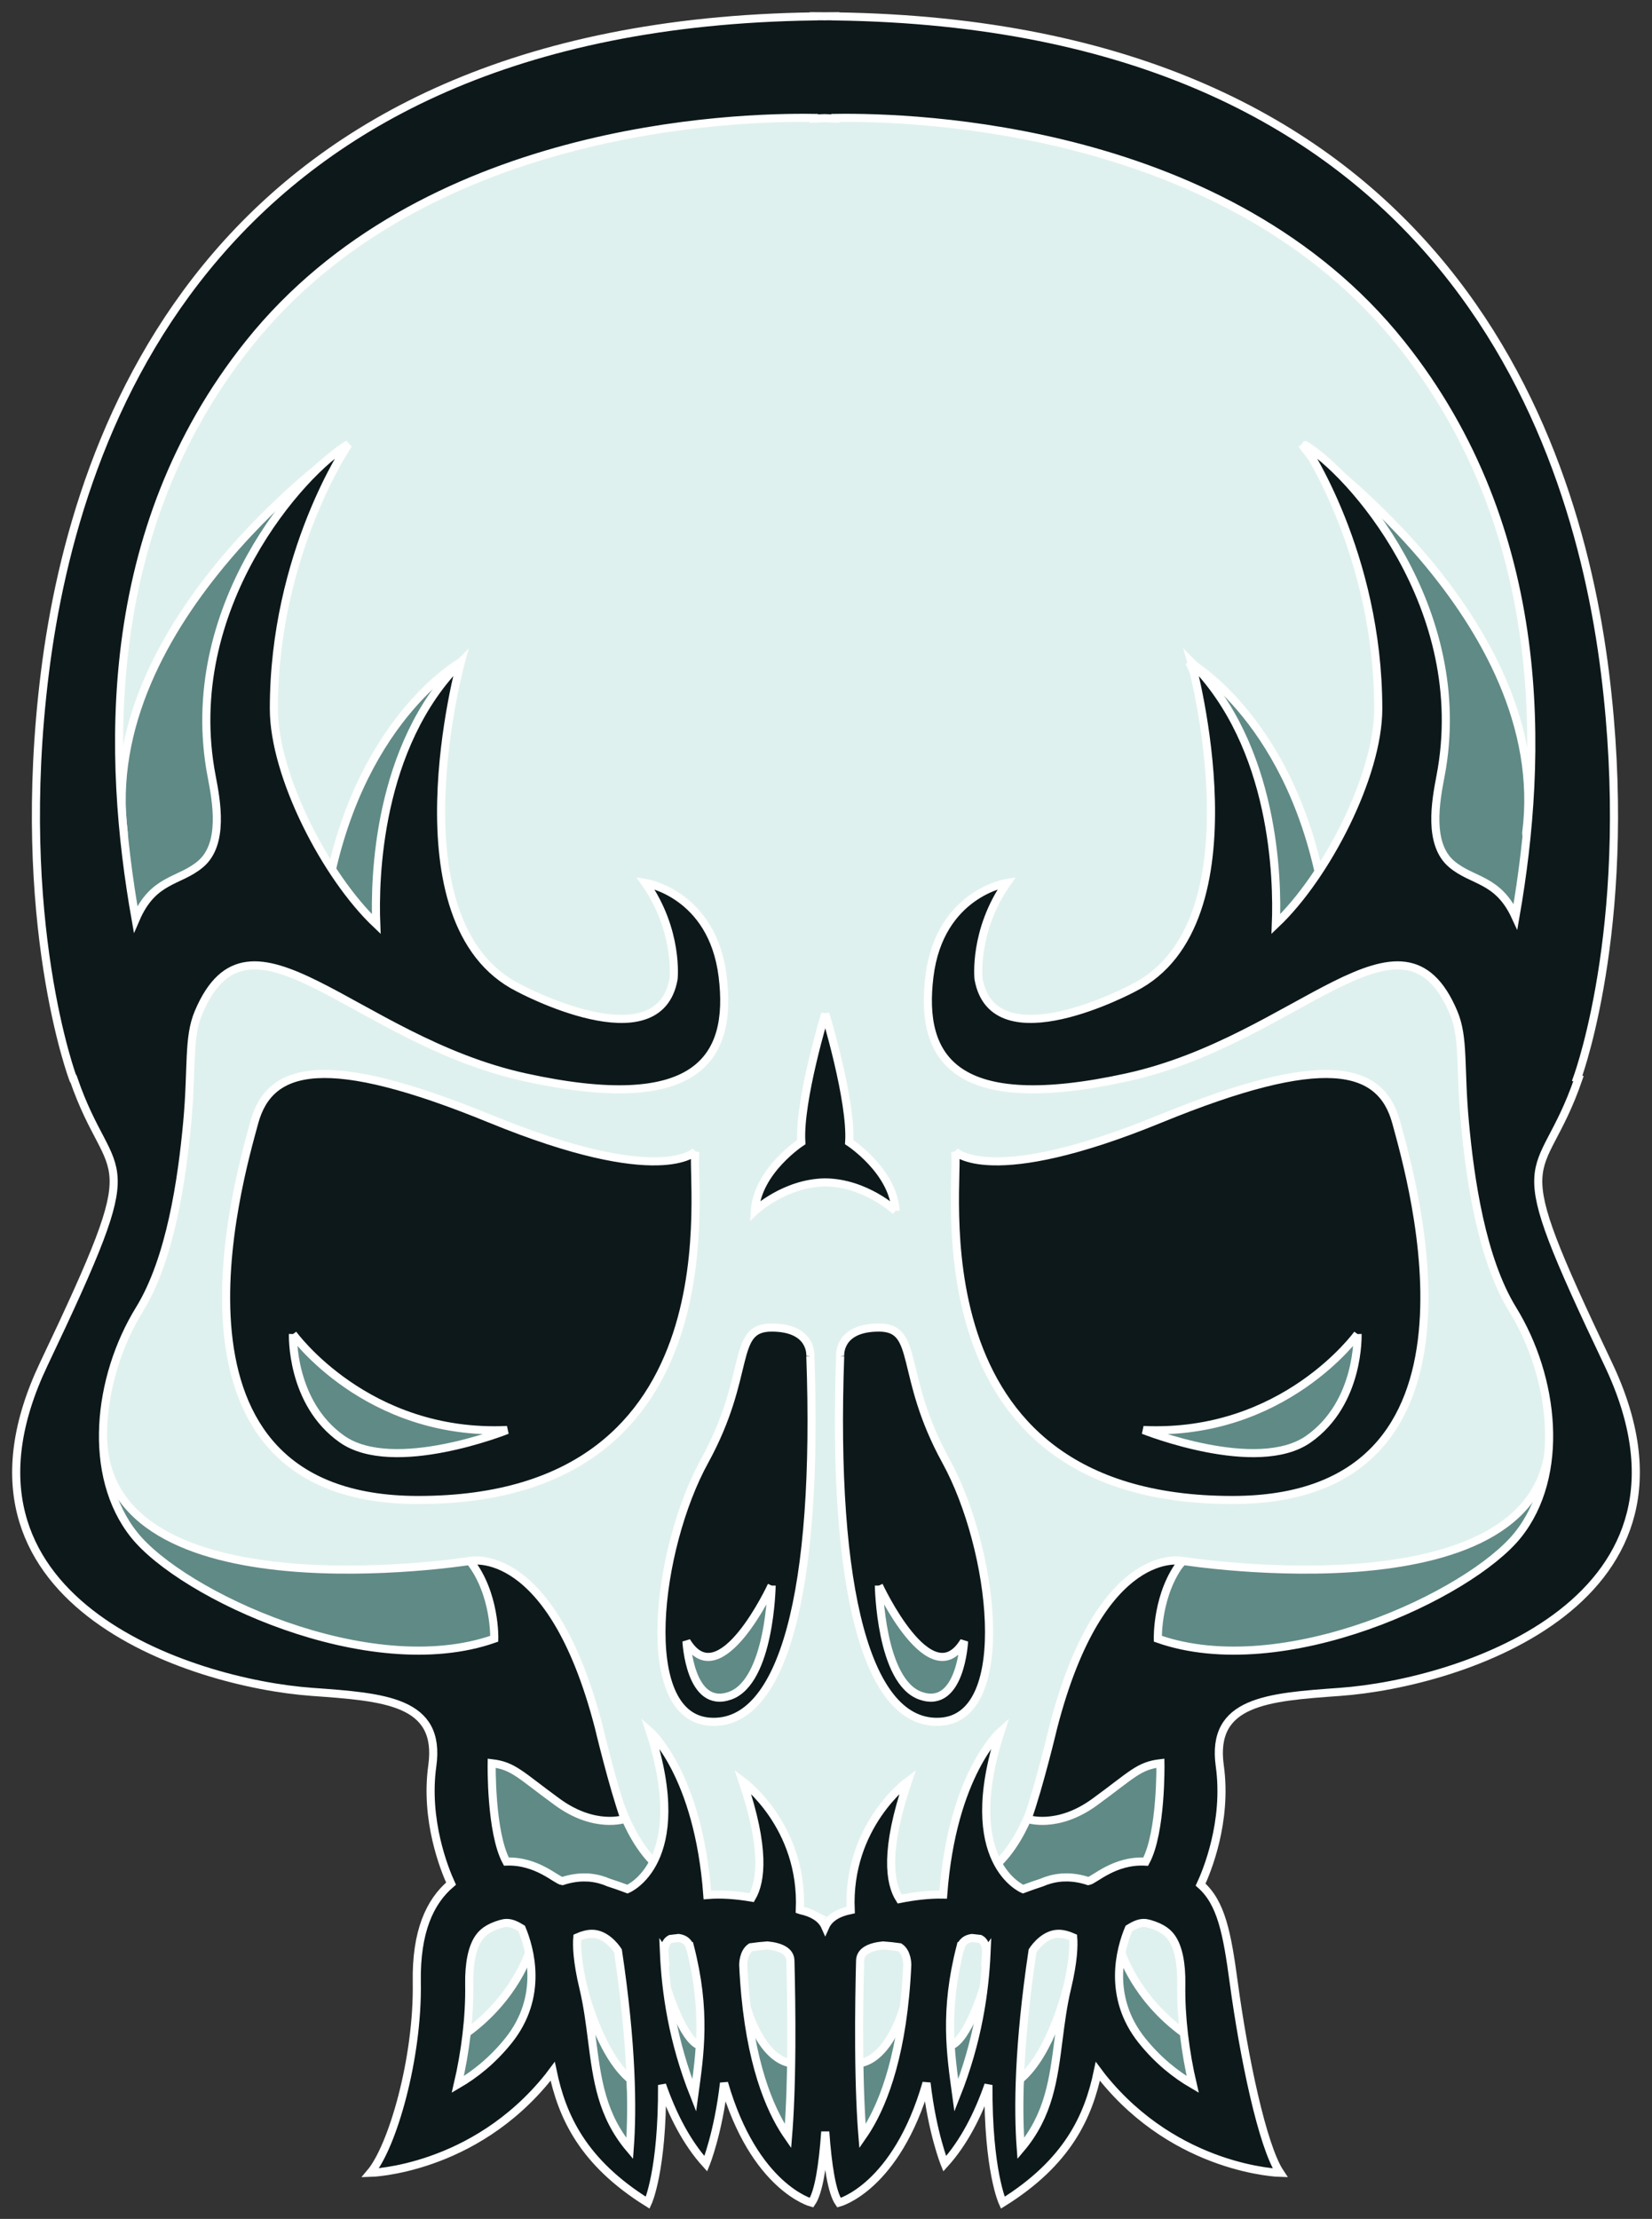 <svg xmlns="http://www.w3.org/2000/svg" width="102" height="137" viewBox="0 0 102 137">
  <rect x="0" y="0" width="102" height="137" fill="#333333" stroke="none"/>
  <g fill="none" fill-rule="evenodd" stroke="#FFF" stroke-width=".5" transform="translate(1 1)">
    <path fill="#DFF1EE" d="M26.424,121.799 C26.424,121.297 28.532,115.91 28.532,115.91 L34.78,117.397 L47.096,118.48 L57.345,117.784 L64.539,116.693 L72.393,117.386 L73.507,122.337 L74.295,130.359 L68.136,126.298 L65.565,125.308 L65.565,129.666 L61.306,133.924 L60.852,126.694 L59.393,127.292 L57.951,130.458 L55.889,125.803 L54.298,129.963 L51.329,132.835 L50.011,127.685 L49.108,130.656 L47.81,132.835 L45.608,128.081 L44.474,125.803 L42.855,126.496 L41.947,130.656 L40.292,126.595 L39.405,126.199 L38.798,132.835 L36.594,131.745 L34.39,128.18 L33.393,124.86 L28.169,129.17 L26.395,129.566 L26.424,121.799"/>
    <path fill="#DFF1EE" d="M72.454,113.385 L72.642,104.443 L78.046,101.538 L93.384,98.765 L97.72,90.842 L95.092,82.259 L91.543,73.147 L95.092,62.715 L94.303,35.513 L85.367,16.365 L65.276,5.537 L40.21,4.347 C40.21,4.347 18.476,12.268 17.086,13.324 C15.696,14.381 6.517,29.694 6.517,29.694 L3.492,46.851 L8.475,65.309 L7.964,74.467 L4.942,81.994 L4.153,91.614 L8.884,97.84 L19.266,101.934 L25.906,103.82 L27.453,110.913 L28.518,115.885 L28.342,116.327 L39.84,117.532 L51.51,118.873 L65.432,116.824 L71.416,116.047 L71.39,115.973 L72.454,113.385"/>
    <path fill="#608A86" d="M63.022 109.633C63.022 109.633 61.864 114.18 58.931 115.089L63.022 116.81 69.221 115.885 72.392 111.874 71.094 105.311 68.237 106.293 63.022 109.633M72.048 95.377C72.048 95.377 94.691 98.965 94.691 87.575L96.559 89.159 93.763 96.896 81.738 102.133 67.449 100.251 72.048 95.377M37.03 109.633C37.03 109.633 38.187 114.18 41.12 115.089L37.03 116.81 30.83 115.885 27.66 111.874 28.957 105.311 31.814 106.293 37.03 109.633M20.509 26.431C20.509 26.431 4.942 37.23 6.642 50.43L5.993 57.863 8.26 60.636 16.44 54.001 13.878 42.116C13.878 42.116 15.805 32.238 20.509 26.431M27.453 39.879C27.453 39.879 20.903 43.533 19.102 54.694L25.705 59.844 24.72 47.662C24.72 47.662 26.048 42.692 27.453 39.879M79.368 26.431C79.368 26.431 94.935 37.23 93.234 50.43L93.884 57.863 91.617 60.636 83.436 54.001 85.998 42.116C85.998 42.116 84.071 32.238 79.368 26.431M72.423 39.879C72.423 39.879 78.974 43.533 80.775 54.694L74.172 59.844 75.157 47.662C75.157 47.662 73.828 42.692 72.423 39.879"/>
    <path fill="#0D181A" d="M41.946,70.083 C41.946,70.083 39.84,72.405 29.277,68.08 C19.202,63.955 15.654,64.776 14.698,68.309 C13.742,71.842 7.924,91.611 24.816,91.614 C44.973,91.618 41.548,71.524 41.946,70.083"/>
    <path fill="#608A86" d="M17.088,81.368 C17.088,81.368 21.629,87.692 30.313,87.292 C30.313,87.292 23.302,90.093 20.115,87.852 C16.929,85.611 17.088,81.368 17.088,81.368"/>
    <path fill="#0D181A" d="M49.033,82.728 C49.033,82.728 49.192,80.967 46.643,80.967 C44.093,80.967 45.448,83.849 42.5,89.212 C39.552,94.575 38.278,104.982 42.819,105.302 C47.36,105.622 49.555,97.213 49.033,82.728"/>
    <path fill="#608A86" d="M28.004 95.377C28.004 95.377 5.36 98.965 5.36 87.575L3.492 89.159 6.289 96.896 18.313 102.133 32.603 100.251 28.004 95.377M46.643 96.896C46.643 96.896 43.456 103.781 41.385 100.339 41.385 100.339 41.584 104.576 44.069 103.7 46.555 102.825 46.643 96.896 46.643 96.896"/>
    <path fill="#0D181A" d="M57.962,70.083 C57.962,70.083 60.068,72.405 70.631,68.08 C80.706,63.955 84.254,64.776 85.21,68.309 C86.165,71.842 91.984,91.611 75.092,91.614 C54.934,91.618 58.36,71.524 57.962,70.083"/>
    <path fill="#608A86" d="M82.82,81.368 C82.82,81.368 78.279,87.692 69.596,87.292 C69.596,87.292 76.606,90.093 79.792,87.852 C82.979,85.611 82.82,81.368 82.82,81.368"/>
    <path fill="#0D181A" d="M54.3 73.763C54.141 71.281 51.432 69.52 51.432 69.52 51.592 66.959 49.956 61.595 49.956 61.595L49.954 61.897 49.952 61.595C49.952 61.595 48.316 66.959 48.475 69.52 48.475 69.52 45.767 71.281 45.608 73.763 45.608 73.763 47.457 72.031 49.954 72.004 52.451 72.031 54.3 73.763 54.3 73.763M50.875 82.728C50.875 82.728 50.716 80.967 53.265 80.967 55.815 80.967 54.46 83.849 57.408 89.212 60.355 94.575 61.63 104.982 57.089 105.302 52.548 105.622 50.353 97.213 50.875 82.728"/>
    <path fill="#608A86" d="M53.265 96.896C53.265 96.896 56.452 103.781 58.523 100.339 58.523 100.339 58.324 104.576 55.838 103.7 53.353 102.825 53.265 96.896 53.265 96.896M35.025 121.75C35.025 121.75 36.008 125.825 37.938 127.398 38.42 127.791 38.662 128.006 38.753 128.108 39.027 128.412 37.948 127.693 37.948 127.693L38.222 132.835 35.462 129.666 34.39 125.321M31.665 119.554C31.665 119.554 30.814 122.345 27.816 124.52L26.395 129.566 32.112 125.902 33.393 121.346M40.175 121.75C40.175 121.75 41.17 124.994 42.209 125.299L42.756 128.774 41.947 129.566 39.84 125.658M45.098 122.922C45.098 122.922 45.941 126.096 47.847 126.395 47.847 126.395 48.67 127.982 48.67 128.279 48.67 128.576 48.177 132.538 48.177 132.538L44.013 125.658 42.756 122.336M64.878 121.75C64.878 121.75 63.894 125.825 61.964 127.398 61.482 127.791 61.24 128.006 61.149 128.108 60.875 128.412 61.954 127.693 61.954 127.693L61.68 132.835 64.44 129.666 65.513 125.321M68.237 119.554C68.237 119.554 69.088 122.345 72.086 124.52L73.507 129.566 67.79 125.902 66.509 121.346M59.727 121.75C59.727 121.75 58.732 124.994 57.693 125.299L57.146 128.774 57.955 129.566 60.062 125.658M54.804 122.922C54.804 122.922 53.961 126.096 52.054 126.395 52.054 126.395 51.232 127.982 51.232 128.279 51.232 128.576 51.725 132.538 51.725 132.538L55.889 125.658 57.146 122.336"/>
    <path fill="#0D181A" d="M92.715,93.776 C89.767,97.458 78.217,102.902 70.489,100.18 C70.489,100.18 70.409,97.378 72.002,95.377 C72.002,95.377 66.984,94.256 64.036,105.623 C64.036,105.623 63.16,109.305 62.443,111.307 C62.443,111.307 64.275,111.947 66.585,110.266 C68.896,108.585 69.294,108.025 70.648,107.865 C70.648,107.865 70.724,112.128 69.74,113.942 C67.804,113.829 66.576,115.085 66.198,115.144 C65.675,114.971 65.188,114.905 64.737,114.917 L64.739,114.914 C64.672,114.91 64.585,114.917 64.487,114.932 C64.055,114.972 63.659,115.083 63.301,115.241 C62.703,115.434 62.166,115.639 62.166,115.639 C62.166,115.639 58.159,114.006 60.78,105.906 C60.78,105.906 57.793,108.52 57.237,115.975 C56.346,115.958 55.412,116.076 54.545,116.249 C53.915,115.263 53.615,113.22 55.053,108.982 C55.053,108.982 51.293,111.724 51.523,116.931 C50.786,117.083 50.202,117.394 49.953,117.955 C49.83,117.678 49.623,117.462 49.358,117.296 L49.362,117.295 C49.356,117.292 49.347,117.287 49.339,117.284 C49.084,117.128 48.777,117.017 48.434,116.942 C48.417,116.936 48.402,116.931 48.385,116.925 C48.612,111.722 44.855,108.982 44.855,108.982 C46.253,113.102 46.008,115.148 45.414,116.164 C44.511,116.01 43.557,115.928 42.673,116.002 C42.122,108.526 39.129,105.906 39.129,105.906 C41.749,114.006 37.742,115.639 37.742,115.639 C37.742,115.639 37.198,115.431 36.595,115.238 C36.242,115.082 35.852,114.973 35.428,114.932 C35.326,114.918 35.238,114.91 35.169,114.914 L35.172,114.918 C34.724,114.906 34.239,114.974 33.72,115.144 C33.361,115.109 32.163,113.87 30.264,113.937 C29.282,112.121 29.358,107.865 29.358,107.865 C30.713,108.025 31.111,108.585 33.421,110.266 C35.731,111.947 37.564,111.307 37.564,111.307 C36.846,109.305 35.97,105.623 35.97,105.623 C33.023,94.256 28.004,95.377 28.004,95.377 C29.597,97.378 29.518,100.18 29.518,100.18 C21.79,102.902 10.239,97.458 7.291,93.776 C4.344,90.094 5.022,84.052 7.61,79.848 C9.54,76.714 10.239,71.763 10.558,68.321 C10.876,64.879 10.594,63.091 11.258,61.517 C14.442,53.973 20.834,63.198 31.43,65.519 C42.025,67.84 44.256,64.399 43.618,59.275 C42.981,54.152 38.838,53.512 38.838,53.512 C40.911,56.474 40.59,59.435 40.59,59.435 C39.671,64.657 31.024,59.997 31.024,59.997 C23.036,55.991 27.453,39.879 27.453,39.879 C22.265,45.08 22.122,53.335 22.23,56.053 C19.116,53.101 15.909,46.893 15.909,42.761 C15.909,33.16 20.509,26.431 20.509,26.431 C17.721,28.032 10.061,36.499 12.07,46.943 C12.363,48.465 12.849,51.109 11.383,52.35 C10.058,53.472 8.462,53.223 7.374,55.752 C5.64,45.945 5.085,31.829 14.371,20.211 C25.076,6.817 44.255,6.206 49.249,6.281 L49.249,6.32 C49.249,6.32 49.531,6.306 49.915,6.294 C50.299,6.306 50.581,6.32 50.581,6.32 L50.581,6.281 C55.575,6.206 74.793,6.817 85.499,20.211 C94.734,31.766 94.28,45.79 92.57,55.59 C91.485,53.233 89.924,53.447 88.628,52.35 C87.163,51.109 87.646,48.465 87.938,46.943 C89.948,36.499 82.287,28.032 79.499,26.431 C79.499,26.431 84.098,33.16 84.098,42.761 C84.098,46.893 80.89,53.101 77.777,56.053 C77.885,53.335 77.741,45.08 72.553,39.879 C72.553,39.879 76.97,55.991 68.983,59.997 C68.983,59.997 60.335,64.657 59.417,59.435 C59.417,59.435 59.095,56.474 61.168,53.512 C61.168,53.512 57.026,54.152 56.388,59.275 C55.751,64.399 57.982,67.84 68.577,65.519 C79.172,63.198 85.564,53.973 88.748,61.517 C89.413,63.091 89.13,64.879 89.449,68.321 C89.767,71.763 90.467,76.714 92.396,79.848 C94.984,84.052 95.663,90.094 92.715,93.776 Z M69.51,124.99 C67.329,122.268 68.184,119.298 68.698,118.069 C68.99,117.89 69.293,117.728 69.616,117.728 C69.726,117.728 69.84,117.746 69.965,117.781 C70.817,118.023 71.146,118.365 71.339,118.637 C71.752,119.221 71.959,120.221 71.937,121.529 C71.903,123.504 72.174,125.697 72.642,127.698 C71.596,127.089 70.499,126.222 69.51,124.99 Z M64.884,121.75 C64.628,122.817 64.49,123.893 64.358,124.934 C64.046,127.387 63.764,129.6 62.026,131.658 C61.844,129.211 61.879,125.296 62.753,119.448 C62.959,119.128 63.561,118.396 64.359,118.396 C64.626,118.396 64.932,118.472 65.262,118.62 C65.302,119.103 65.285,120.073 64.884,121.75 Z M58.045,128.38 C57.699,125.839 57.277,123.172 58.316,119.157 L58.333,119.157 C58.333,119.157 58.432,118.737 59.008,118.657 L59.513,118.713 C59.932,118.922 59.888,119.548 59.888,119.548 L59.916,119.508 C59.807,122.006 59.374,125.034 58.045,128.38 Z M52.561,130.427 C52.457,130.596 52.354,130.752 52.252,130.899 C52.149,129.646 52.066,127.872 52.049,125.375 C52.035,123.355 52.071,121.422 52.105,120.072 C52.106,119.442 52.765,119.191 53.523,119.117 C53.87,119.141 54.219,119.179 54.552,119.227 C55.011,119.534 55.019,120.257 55.019,120.307 C54.777,125.679 53.592,128.747 52.561,130.427 Z M47.859,125.375 C47.842,127.872 47.759,129.646 47.656,130.899 C47.554,130.752 47.45,130.596 47.347,130.427 C46.316,128.747 45.131,125.679 44.889,120.308 C44.888,120.26 44.896,119.534 45.355,119.227 C45.689,119.179 46.038,119.141 46.385,119.117 C47.142,119.191 47.802,119.442 47.803,120.072 C47.837,121.422 47.872,123.354 47.859,125.375 Z M41.863,128.38 C40.534,125.034 40.1,122.006 39.992,119.508 L40.02,119.548 C40.02,119.548 39.976,118.924 40.395,118.715 L40.901,118.656 C41.476,118.737 41.574,119.157 41.574,119.157 L41.591,119.157 C42.63,123.172 42.209,125.839 41.863,128.38 Z M37.881,131.658 C36.144,129.6 35.863,127.387 35.55,124.934 C35.417,123.893 35.28,122.817 35.025,121.75 C34.623,120.073 34.605,119.103 34.646,118.62 C34.976,118.472 35.281,118.396 35.549,118.396 C36.347,118.396 36.949,119.128 37.155,119.448 C38.029,125.296 38.063,129.211 37.881,131.658 Z M30.398,124.99 C29.409,126.222 28.312,127.089 27.266,127.698 C27.734,125.697 28.005,123.504 27.971,121.529 C27.949,120.221 28.156,119.221 28.569,118.637 C28.761,118.365 29.091,118.023 29.943,117.781 C30.068,117.746 30.182,117.728 30.292,117.728 C30.615,117.728 30.917,117.89 31.21,118.069 C31.723,119.298 32.579,122.268 30.398,124.99 Z M98.292,83.21 C91.628,69.211 94.07,72.563 96.46,65.599 L96.38,65.574 C96.576,65.032 99.955,55.467 98.098,40.544 C96.206,25.335 87.541,0.531 50.581,0.013 L50.581,0 C50.248,0 50.113,0.005 49.915,0.006 C49.717,0.005 49.582,0 49.249,0 L49.249,0.013 C12.289,0.531 3.663,25.335 1.771,40.544 C-0.141,55.913 3.51,65.599 3.51,65.599 L3.534,65.601 C5.923,72.562 8.37,69.212 1.708,83.21 C-5.234,97.793 10.739,102.921 18.282,103.462 C22.743,103.782 26.25,104.023 25.692,108.025 C25.222,111.399 26.451,114.432 26.848,115.301 C25.531,116.414 24.682,118.274 24.734,121.391 C24.814,126.114 23.221,131.558 21.867,133.159 C21.867,133.159 28.24,132.998 32.86,127.235 C32.952,127.12 33.04,127.005 33.125,126.89 C33.707,129.676 34.984,132.503 38.995,135 C38.995,135 39.909,133.05 39.878,127.73 C40.519,129.564 41.391,131.283 42.58,132.598 C42.58,132.598 43.344,130.715 43.703,127.611 C45.572,134.077 49.108,135 49.108,135 C49.546,134.374 49.806,132.69 49.954,130.616 C50.102,132.69 50.362,134.374 50.799,135 C50.799,135 54.337,134.077 56.207,127.606 C56.564,130.713 57.328,132.598 57.328,132.598 C58.517,131.283 59.389,129.564 60.029,127.731 C59.999,133.05 60.913,135 60.913,135 C64.924,132.503 66.2,129.676 66.783,126.89 C66.868,127.005 66.956,127.12 67.047,127.235 C71.668,132.998 78.041,133.159 78.041,133.159 C76.943,131.519 75.797,126.008 75.173,121.391 C74.763,118.358 74.406,116.481 73.129,115.362 C73.491,114.587 74.795,111.487 74.313,108.025 C73.755,104.023 77.26,103.782 81.721,103.462 C89.264,102.921 105.233,97.793 98.292,83.21 L98.292,83.21 Z"/>
  </g>
</svg>
